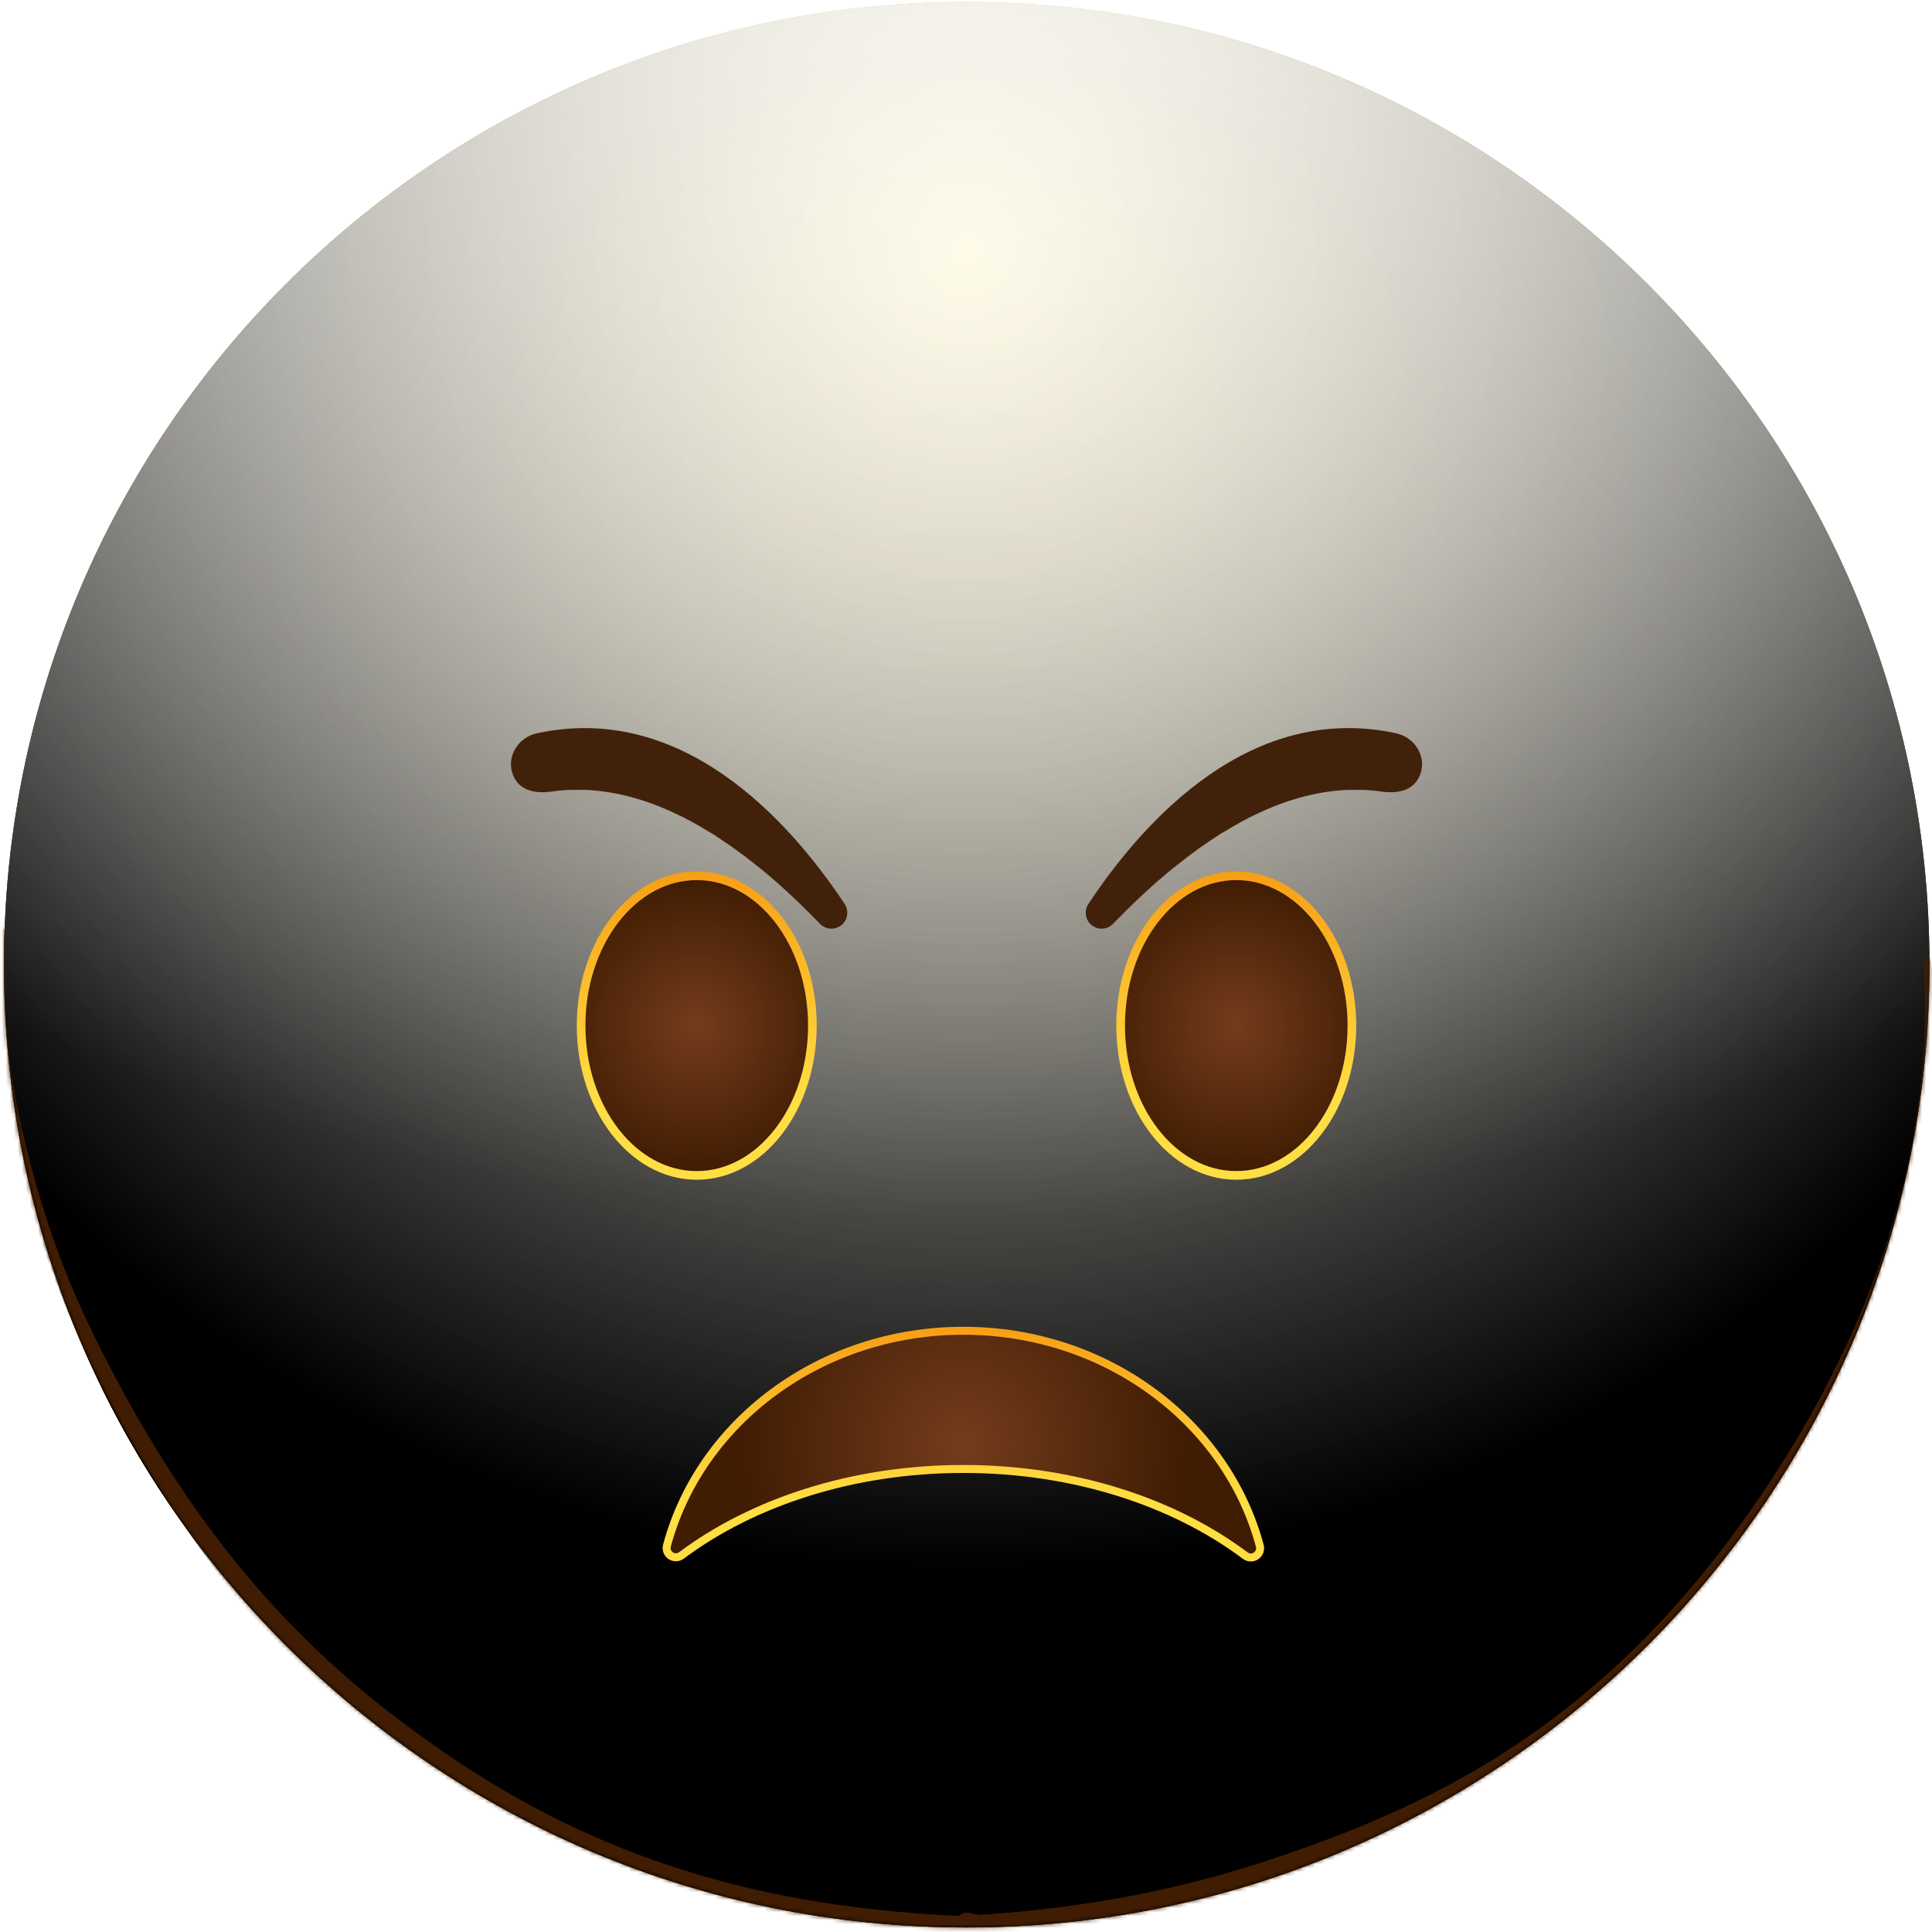 <svg width="50" height="50" viewBox="0 0 484 483" fill="none" xmlns="http://www.w3.org/2000/svg">
    <path d="M242.18 482.36C375.38 482.36 483.36 374.38 483.36 241.18C483.36 107.98 375.38 0 242.18 0C108.98 0 1 107.98 1 241.18C1 374.38 108.98 482.36 242.18 482.36Z"
          fill="url(#paint0_radial_862_12461)"/>
    <g style="mix-blend-mode:soft-light">
        <path d="M242.18 482.36C375.38 482.36 483.36 374.38 483.36 241.18C483.36 107.98 375.38 0 242.18 0C108.98 0 1 107.98 1 241.18C1 374.38 108.98 482.36 242.18 482.36Z"
              fill="url(#paint1_radial_862_12461)"/>
    </g>
    <g style="mix-blend-mode:soft-light">
        <path d="M242.18 482.36C375.38 482.36 483.36 374.38 483.36 241.18C483.36 107.98 375.38 0 242.18 0C108.98 0 1 107.98 1 241.18C1 374.38 108.98 482.36 242.18 482.36Z"
              fill="url(#paint2_radial_862_12461)"/>
    </g>
    <g style="mix-blend-mode:overlay">
        <path d="M242.18 482.36C375.38 482.36 483.36 374.38 483.36 241.18C483.36 107.98 375.38 0 242.18 0C108.98 0 1 107.98 1 241.18C1 374.38 108.98 482.36 242.18 482.36Z"
              fill="url(#paint3_radial_862_12461)" fill-opacity="0.7"/>
    </g>
    <mask id="mask0_862_12461" style="mask-type:alpha" maskUnits="userSpaceOnUse" x="1" y="0" width="483" height="483">
        <path d="M242.18 482.36C375.38 482.36 483.36 374.38 483.36 241.18C483.36 107.98 375.38 0 242.18 0C108.98 0 1 107.98 1 241.18C1 374.38 108.98 482.36 242.18 482.36Z"
              fill="white"/>
    </mask>
    <g mask="url(#mask0_862_12461)">
        <g filter="url(#filter0_f_862_12461)">
            <path d="M-0.375 234.299C-0.114 230.872 1.014 230.529 1.343 234.008C1.709 237.874 0.998 245.646 1.169 250.335C1.622 262.748 3.525 273.541 5.487 282.32C11.808 310.612 20.562 328.843 28.727 344.288C55.567 395.06 84.967 420.77 113.648 440.147C155.69 468.549 198.073 477.584 240.491 479.5C241.561 479.548 241.739 486.518 240.686 487.425C238.788 489.061 236.437 487.437 234.495 487.369C228.915 487.174 223.336 486.791 217.756 486.211C201.213 484.492 184.671 480.991 168.162 475.358C123.275 460.044 74.877 433.821 32.61 359.962C29.951 355.316 27.313 350.424 24.712 345.167C22.633 340.963 20.573 336.556 18.55 331.843C11.895 316.342 -3.613 276.658 -0.375 234.299ZM240.52 487.5C239.5 487.531 239.241 481.034 240.214 479.685C241.685 477.647 243.889 479.326 245.439 479.229C251.878 478.826 258.315 478.229 264.75 477.421C282.396 475.205 300.028 471.422 317.621 465.596C361.257 451.145 408.17 429.115 449.305 361.431C451.923 357.123 454.519 352.553 457.079 347.641C464.86 332.712 484.362 293.084 482.107 243.821C481.917 239.668 483.182 237.181 483.748 240.743C484.468 245.279 484.176 254.736 483.977 259.768C483.342 275.883 480.867 289.512 478.257 300.518C469.987 335.399 458.377 355.623 447.744 372.51C413.184 427.397 375.649 449.524 339.156 465.424C306.425 479.686 273.445 486.484 240.52 487.5Z"
                  fill="#401C02"/>
        </g>
        <g filter="url(#filter1_f_862_12461)">
            <path d="M-0.375 234.299C-0.114 230.872 1.014 230.529 1.343 234.008C1.709 237.874 0.998 245.646 1.169 250.335C1.622 262.748 3.525 273.541 5.487 282.32C11.808 310.612 20.562 328.843 28.727 344.288C55.567 395.06 84.967 420.77 113.648 440.147C155.69 468.549 198.073 477.584 240.491 479.5C241.561 479.548 241.739 486.518 240.686 487.425C238.788 489.061 236.437 487.437 234.495 487.369C228.915 487.174 223.336 486.791 217.756 486.211C201.213 484.492 184.671 480.991 168.162 475.358C123.275 460.044 74.877 433.821 32.61 359.962C29.951 355.316 27.313 350.424 24.712 345.167C22.633 340.963 20.573 336.556 18.55 331.843C11.895 316.342 -3.613 276.658 -0.375 234.299ZM240.52 487.5C239.5 487.531 239.241 481.034 240.214 479.685C241.685 477.647 243.889 479.326 245.439 479.229C251.878 478.826 258.315 478.229 264.75 477.421C282.396 475.205 300.028 471.422 317.621 465.596C361.257 451.145 408.17 429.115 449.305 361.431C451.923 357.123 454.519 352.553 457.079 347.641C464.86 332.712 484.362 293.084 482.107 243.821C481.917 239.668 483.182 237.181 483.748 240.743C484.468 245.279 484.176 254.736 483.977 259.768C483.342 275.883 480.867 289.512 478.257 300.518C469.987 335.399 458.377 355.623 447.744 372.51C413.184 427.397 375.649 449.524 339.156 465.424C306.425 479.686 273.445 486.484 240.52 487.5Z"
                  fill="#401C02"/>
        </g>
    </g>
    <path d="M210.509 231.47C209.731 231.989 208.796 232.219 207.866 232.121C206.936 232.022 206.07 231.601 205.419 230.93L204.999 230.49C204.109 229.57 203.199 228.66 202.279 227.75L199.619 225.15C198.759 224.33 197.879 223.52 196.989 222.7C196.099 221.88 195.279 221.15 194.419 220.39C193.559 219.63 192.739 218.94 191.879 218.22C191.019 217.5 190.229 216.85 189.399 216.22C188.569 215.59 187.779 214.93 186.949 214.3C186.119 213.67 185.359 213.11 184.559 212.52C183.759 211.93 183.009 211.4 182.209 210.86C181.409 210.32 180.679 209.86 179.909 209.32C179.139 208.78 178.409 208.32 177.649 207.89C176.889 207.46 176.189 207.01 175.439 206.57C174.689 206.13 174.009 205.75 173.279 205.36C172.549 204.97 171.869 204.61 171.169 204.25L169.089 203.25C168.419 202.94 167.739 202.63 167.089 202.34C166.439 202.05 165.769 201.78 165.089 201.51C164.409 201.24 163.819 201.01 163.169 200.78C162.519 200.55 161.919 200.34 161.289 200.13C160.659 199.92 160.059 199.74 159.449 199.56C158.839 199.38 158.269 199.22 157.669 199.06C157.069 198.9 156.519 198.77 155.929 198.64L154.249 198.28C153.699 198.17 153.149 198.08 152.609 197.99C152.069 197.9 151.539 197.82 151.009 197.76C150.479 197.7 150.009 197.63 149.469 197.59C148.929 197.55 148.469 197.5 147.979 197.46L146.539 197.38C146.069 197.38 145.609 197.38 145.139 197.38C144.669 197.38 144.249 197.38 143.789 197.38H142.499L141.299 197.46L140.089 197.57L138.919 197.7L138.399 197.78C132.269 198.65 129.569 196.4 128.479 193.54C126.779 189.07 129.799 184.22 134.479 183.21C170.739 175.34 197.479 204.67 211.599 225.96C212.178 226.838 212.388 227.907 212.184 228.939C211.98 229.97 211.378 230.879 210.509 231.47Z"
          fill="#42210B"/>
    <path d="M174.548 293.96C190.548 293.96 203.518 277.157 203.518 256.43C203.518 235.703 190.548 218.9 174.548 218.9C158.548 218.9 145.578 235.703 145.578 256.43C145.578 277.157 158.548 293.96 174.548 293.96Z"
          fill="url(#paint4_radial_862_12461)"/>
    <path d="M174.548 293.96C190.548 293.96 203.518 277.157 203.518 256.43C203.518 235.703 190.548 218.9 174.548 218.9C158.548 218.9 145.578 235.703 145.578 256.43C145.578 277.157 158.548 293.96 174.548 293.96Z"
          stroke="url(#paint5_linear_862_12461)" stroke-width="2.17" stroke-miterlimit="10"/>
    <path d="M273.749 231.47C274.528 231.992 275.465 232.224 276.397 232.125C277.329 232.026 278.197 231.603 278.849 230.93L279.269 230.49C280.159 229.57 281.069 228.66 281.979 227.75C282.889 226.84 283.749 226.01 284.649 225.15C285.549 224.29 286.389 223.52 287.269 222.7C288.149 221.88 288.979 221.15 289.849 220.39C290.719 219.63 291.529 218.94 292.389 218.22C293.249 217.5 294.039 216.85 294.869 216.22C295.699 215.59 296.489 214.93 297.309 214.3C298.129 213.67 298.899 213.11 299.699 212.52C300.499 211.93 301.259 211.4 302.059 210.86C302.859 210.32 303.579 209.86 304.359 209.32C305.139 208.78 305.859 208.32 306.619 207.89C307.379 207.46 308.079 207.01 308.829 206.57C309.579 206.13 310.259 205.75 310.989 205.36C311.719 204.97 312.399 204.61 313.099 204.25L315.169 203.25C315.839 202.94 316.519 202.63 317.169 202.34C317.819 202.05 318.479 201.78 319.169 201.51C319.859 201.24 320.439 201.01 321.089 200.78C321.739 200.55 322.339 200.34 322.969 200.13C323.599 199.92 324.189 199.74 324.809 199.56C325.429 199.38 325.989 199.22 326.579 199.06C327.169 198.9 327.739 198.77 328.329 198.64L330.009 198.28C330.559 198.17 331.109 198.08 331.649 197.99C332.189 197.9 332.719 197.82 333.239 197.76C333.759 197.7 334.239 197.63 334.779 197.59C335.319 197.55 335.779 197.5 336.279 197.46L337.719 197.38H339.109C339.569 197.38 340.009 197.38 340.459 197.38H341.759L342.959 197.46L344.169 197.57L345.339 197.7L345.849 197.78C351.979 198.65 354.689 196.4 355.779 193.54C357.479 189.07 354.459 184.22 349.779 183.21C313.519 175.34 286.779 204.67 272.659 225.96C272.08 226.838 271.87 227.907 272.074 228.939C272.278 229.97 272.88 230.879 273.749 231.47Z"
          fill="#42210B"/>
    <path d="M309.708 293.96C325.708 293.96 338.678 277.157 338.678 256.43C338.678 235.703 325.708 218.9 309.708 218.9C293.709 218.9 280.738 235.703 280.738 256.43C280.738 277.157 293.709 293.96 309.708 293.96Z"
          fill="url(#paint6_radial_862_12461)"/>
    <path d="M309.708 293.96C325.708 293.96 338.678 277.157 338.678 256.43C338.678 235.703 325.708 218.9 309.708 218.9C293.709 218.9 280.738 235.703 280.738 256.43C280.738 277.157 293.709 293.96 309.708 293.96Z"
          stroke="url(#paint7_linear_862_12461)" stroke-width="2.17" stroke-miterlimit="10"/>
    <path d="M170.743 389.14C170.361 389.437 169.895 389.607 169.412 389.626C168.928 389.645 168.451 389.512 168.047 389.247C167.642 388.981 167.331 388.596 167.156 388.144C166.982 387.693 166.953 387.199 167.073 386.73C175.363 355.8 205.463 332.88 241.333 332.88C277.203 332.88 307.333 355.82 315.603 386.77C315.726 387.24 315.698 387.737 315.524 388.191C315.349 388.645 315.036 389.032 314.63 389.298C314.223 389.565 313.743 389.696 313.257 389.675C312.772 389.654 312.305 389.481 311.923 389.18C294.083 375.82 269.043 367.5 241.333 367.5C213.623 367.5 188.603 375.82 170.743 389.14Z"
          fill="url(#paint8_radial_862_12461)"/>
    <path d="M170.743 389.14C170.361 389.437 169.895 389.607 169.412 389.626C168.928 389.645 168.451 389.512 168.047 389.247C167.642 388.981 167.331 388.596 167.156 388.144C166.982 387.693 166.953 387.199 167.073 386.73C175.363 355.8 205.463 332.88 241.333 332.88C277.203 332.88 307.333 355.82 315.603 386.77C315.726 387.24 315.698 387.737 315.524 388.191C315.349 388.645 315.036 389.032 314.63 389.298C314.223 389.565 313.743 389.696 313.257 389.675C312.772 389.654 312.305 389.481 311.923 389.18C294.083 375.82 269.043 367.5 241.333 367.5C213.623 367.5 188.603 375.82 170.743 389.14Z"
          stroke="url(#paint9_linear_862_12461)" stroke-width="2" stroke-miterlimit="10"/>
    <defs>
        <filter id="filter0_f_862_12461" x="-25.814" y="206.558" width="535.021" height="306.595"
                filterUnits="userSpaceOnUse" color-interpolation-filters="sRGB">
            <feFlood flood-opacity="0" result="BackgroundImageFix"/>
            <feBlend mode="normal" in="SourceGraphic" in2="BackgroundImageFix" result="shape"/>
            <feGaussianBlur stdDeviation="12.5" result="effect1_foregroundBlur_862_12461"/>
        </filter>
        <filter id="filter1_f_862_12461" x="-40.815" y="191.558" width="565.021" height="336.595"
                filterUnits="userSpaceOnUse" color-interpolation-filters="sRGB">
            <feFlood flood-opacity="0" result="BackgroundImageFix"/>
            <feBlend mode="normal" in="SourceGraphic" in2="BackgroundImageFix" result="shape"/>
            <feGaussianBlur stdDeviation="20" result="effect1_foregroundBlur_862_12461"/>
        </filter>
        <radialGradient id="paint0_radial_862_12461" cx="0" cy="0" r="1" gradientUnits="userSpaceOnUse"
                        gradientTransform="translate(242 -4.53898e-06) rotate(90) scale(482)">
            <stop stop-color="#FFDE43"/>
            <stop offset="1" stop-color="#FFBC00"/>
        </radialGradient>
        <radialGradient id="paint1_radial_862_12461" cx="0" cy="0" r="1" gradientUnits="userSpaceOnUse"
                        gradientTransform="translate(242 64.5) rotate(90) scale(417.5)">
            <stop stop-color="white" stop-opacity="0.5"/>
            <stop offset="0.782"/>
        </radialGradient>
        <radialGradient id="paint2_radial_862_12461" cx="0" cy="0" r="1" gradientUnits="userSpaceOnUse"
                        gradientTransform="translate(242 64.5) rotate(90) scale(417.5)">
            <stop stop-color="white" stop-opacity="0.5"/>
            <stop offset="0.782"/>
        </radialGradient>
        <radialGradient id="paint3_radial_862_12461" cx="0" cy="0" r="1" gradientUnits="userSpaceOnUse"
                        gradientTransform="translate(242 -52.5) rotate(90) scale(534.5 722.835)">
            <stop offset="0.092" stop-color="white"/>
            <stop offset="0.67" stop-color="white" stop-opacity="0"/>
        </radialGradient>
        <radialGradient id="paint4_radial_862_12461" cx="0" cy="0" r="1" gradientUnits="userSpaceOnUse"
                        gradientTransform="translate(174.508 256.405) scale(36.93 37.595)">
            <stop stop-color="#743C1C"/>
            <stop offset="1" stop-color="#401C02"/>
        </radialGradient>
        <linearGradient id="paint5_linear_862_12461" x1="174.548" y1="296.072" x2="174.548" y2="216.485"
                        gradientUnits="userSpaceOnUse">
            <stop offset="0.266" stop-color="#FFDE43"/>
            <stop offset="1" stop-color="#F79D14"/>
        </linearGradient>
        <radialGradient id="paint6_radial_862_12461" cx="0" cy="0" r="1" gradientUnits="userSpaceOnUse"
                        gradientTransform="translate(309.668 256.405) scale(36.93 37.595)">
            <stop stop-color="#743C1C"/>
            <stop offset="1" stop-color="#401C02"/>
        </radialGradient>
        <linearGradient id="paint7_linear_862_12461" x1="309.708" y1="296.072" x2="309.708" y2="216.485"
                        gradientUnits="userSpaceOnUse">
            <stop offset="0.266" stop-color="#FFDE43"/>
            <stop offset="1" stop-color="#F79D14"/>
        </linearGradient>
        <radialGradient id="paint8_radial_862_12461" cx="0" cy="0" r="1" gradientUnits="userSpaceOnUse"
                        gradientTransform="translate(241.339 361.164) scale(56.113 57.369)">
            <stop stop-color="#743C1C"/>
            <stop offset="1" stop-color="#401C02"/>
        </radialGradient>
        <linearGradient id="paint9_linear_862_12461" x1="241.339" y1="391.276" x2="241.339" y2="331.052"
                        gradientUnits="userSpaceOnUse">
            <stop offset="0.266" stop-color="#FFDE43"/>
            <stop offset="1" stop-color="#F79D14"/>
        </linearGradient>
    </defs>
</svg>
